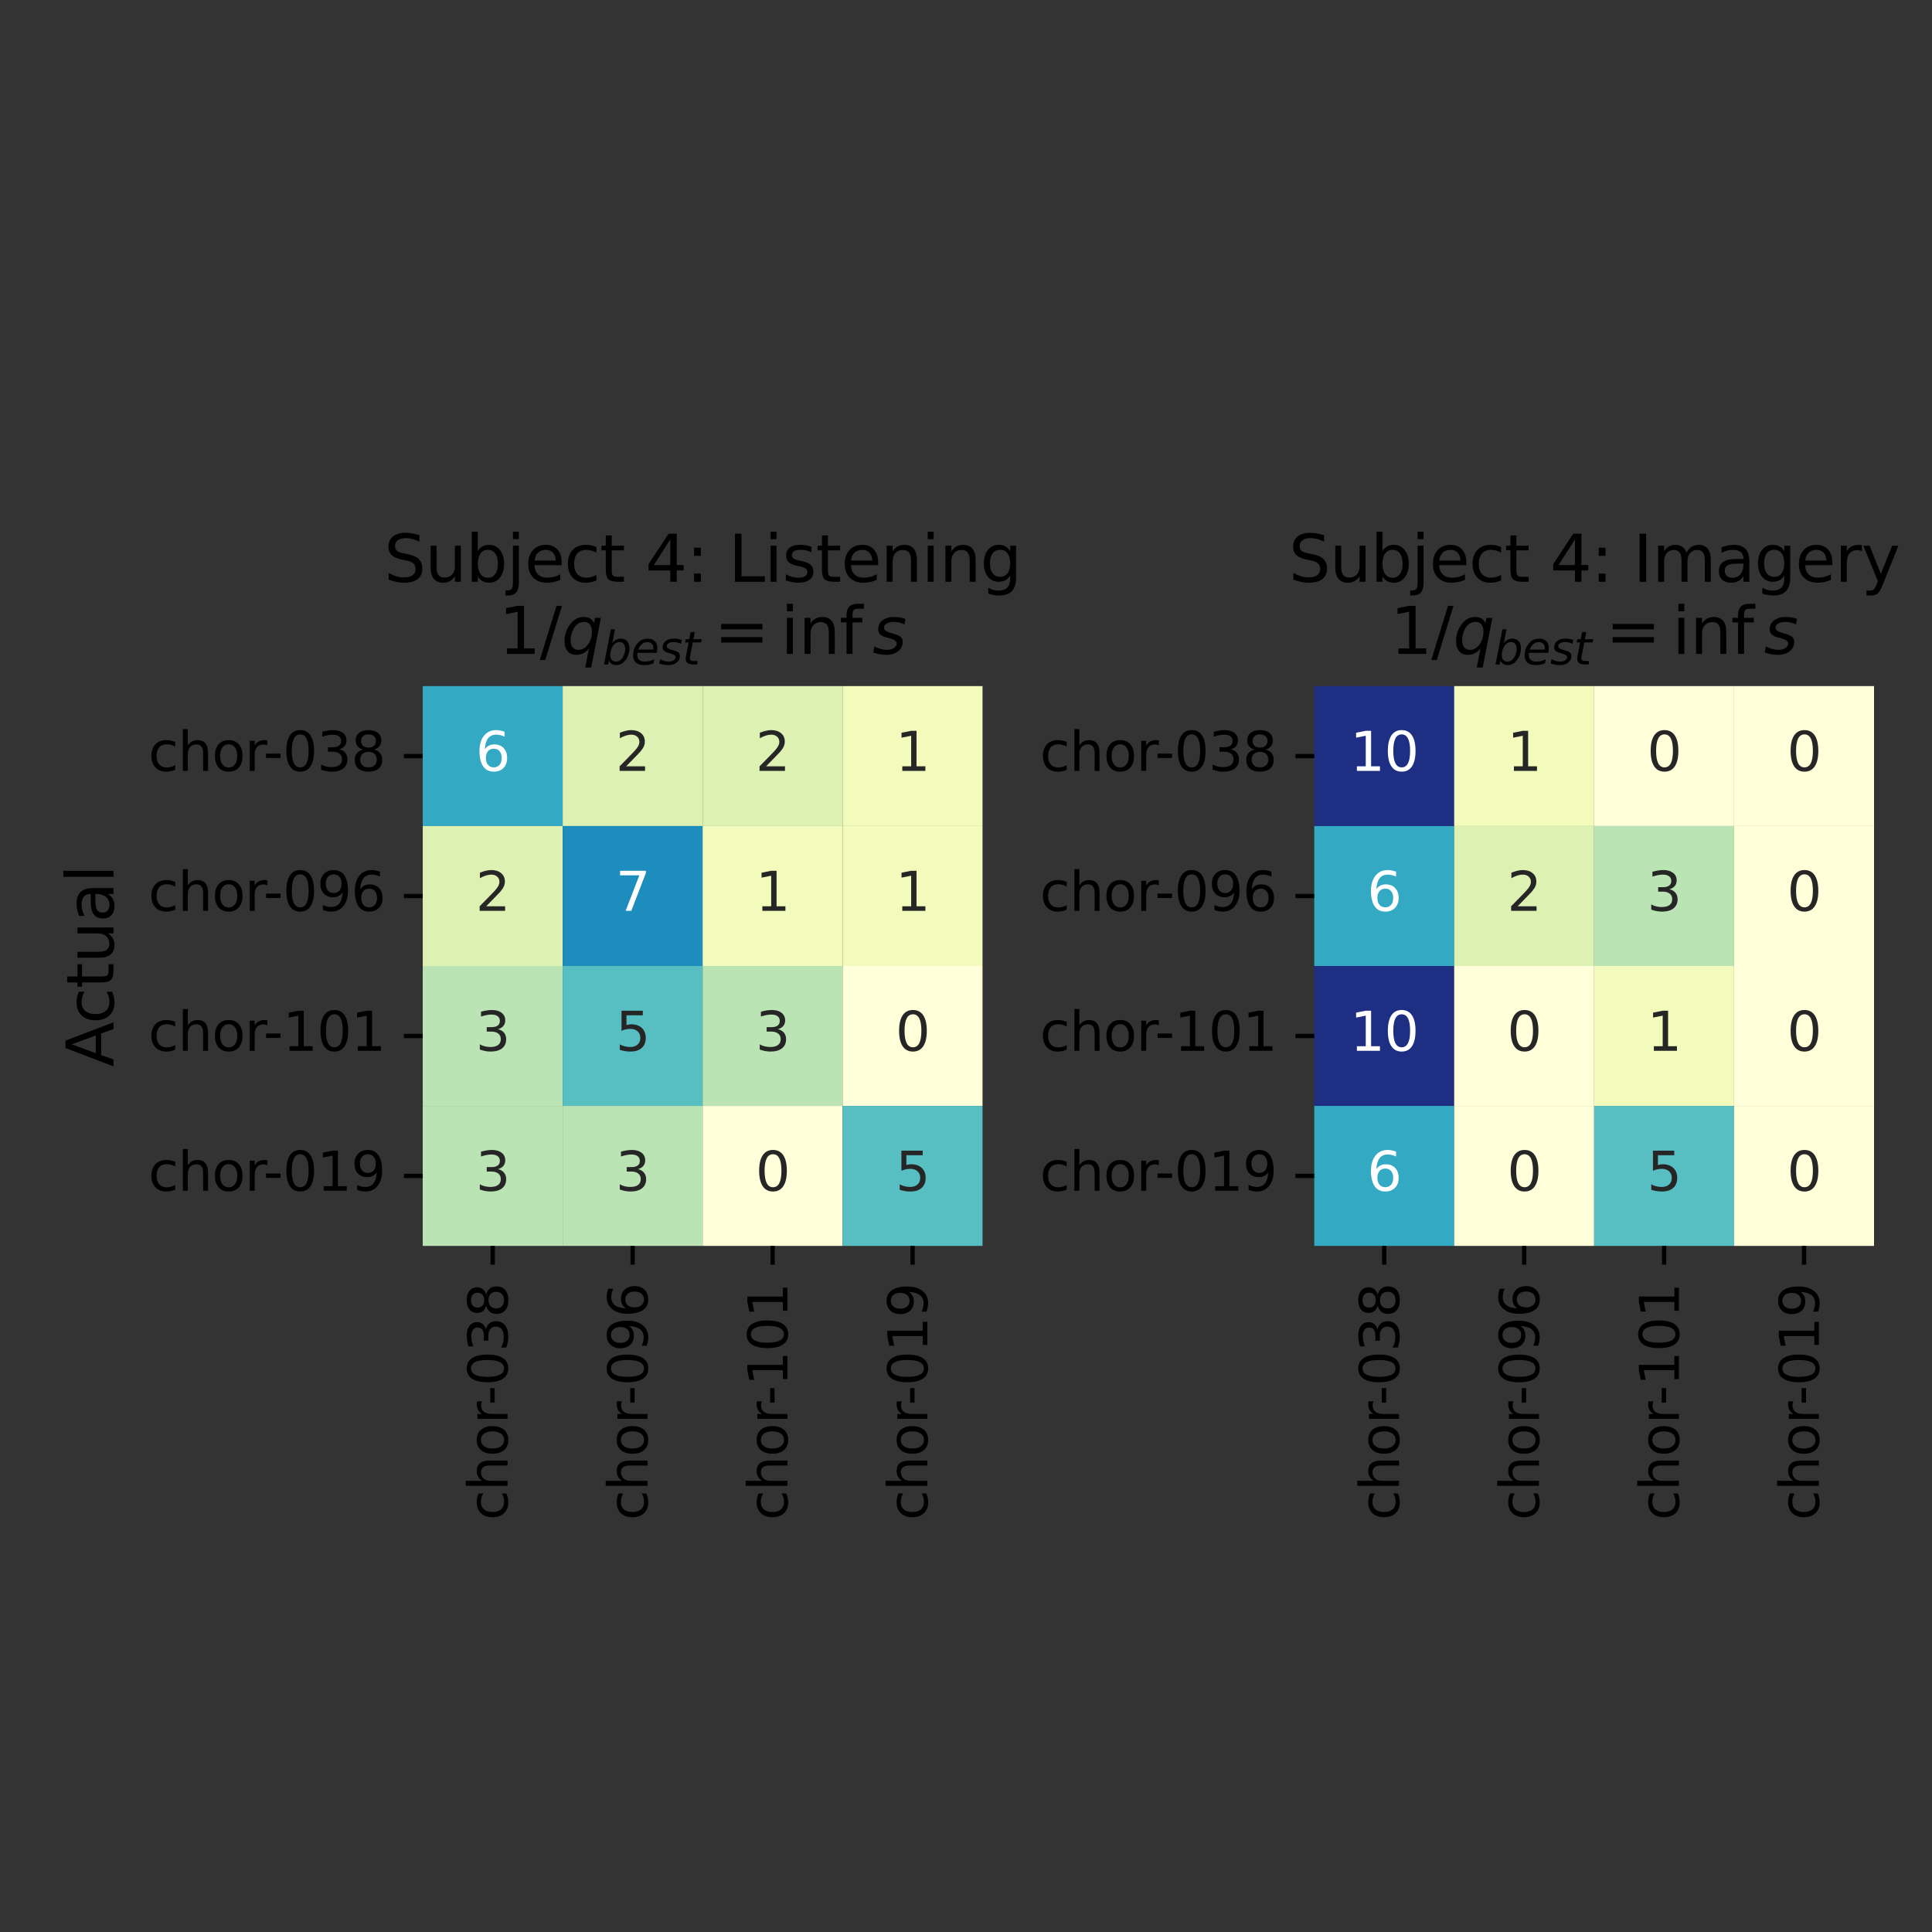 <?xml version="1.0" encoding="utf-8" standalone="no"?>
<!DOCTYPE svg PUBLIC "-//W3C//DTD SVG 1.1//EN"
  "http://www.w3.org/Graphics/SVG/1.1/DTD/svg11.dtd">
<svg xmlns:xlink="http://www.w3.org/1999/xlink" width="360pt" height="360pt" viewBox="0 0 360 360" xmlns="http://www.w3.org/2000/svg" version="1.1">
 <rect x="0" y="0" width="360" height="360" fill="#333333" stroke="none"/>
 <defs>
  <style type="text/css">*{stroke-linejoin: round; stroke-linecap: butt}</style>
 </defs>
 <g id="figure_1">
  <g id="patch_1">
   <path d="M 0 360 
L 360 360 
L 360 0 
L 0 0 
L 0 360 
z
" style="fill: none"/>
  </g>
  <g id="axes_1">
   <g id="patch_2">
    <path d="M 78.77 232.155 
L 183.08 232.155 
L 183.08 127.845 
L 78.77 127.845 
L 78.77 232.155 
z
" style="fill: none"/>
   </g>
   <g id="QuadMesh_1">
    <path d="M 78.77 127.845 
L 104.847 127.845 
L 104.847 153.923 
L 78.77 153.923 
L 78.77 127.845 
" clip-path="url(#p6064858f54)" style="fill: #34a9c3"/>
    <path d="M 104.847 127.845 
L 130.925 127.845 
L 130.925 153.923 
L 104.847 153.923 
L 104.847 127.845 
" clip-path="url(#p6064858f54)" style="fill: #dcf1b2"/>
    <path d="M 130.925 127.845 
L 157.002 127.845 
L 157.002 153.923 
L 130.925 153.923 
L 130.925 127.845 
" clip-path="url(#p6064858f54)" style="fill: #dcf1b2"/>
    <path d="M 157.002 127.845 
L 183.08 127.845 
L 183.08 153.923 
L 157.002 153.923 
L 157.002 127.845 
" clip-path="url(#p6064858f54)" style="fill: #f2fabc"/>
    <path d="M 78.77 153.923 
L 104.847 153.923 
L 104.847 180 
L 78.77 180 
L 78.77 153.923 
" clip-path="url(#p6064858f54)" style="fill: #dcf1b2"/>
    <path d="M 104.847 153.923 
L 130.925 153.923 
L 130.925 180 
L 104.847 180 
L 104.847 153.923 
" clip-path="url(#p6064858f54)" style="fill: #1d8dbe"/>
    <path d="M 130.925 153.923 
L 157.002 153.923 
L 157.002 180 
L 130.925 180 
L 130.925 153.923 
" clip-path="url(#p6064858f54)" style="fill: #f2fabc"/>
    <path d="M 157.002 153.923 
L 183.08 153.923 
L 183.08 180 
L 157.002 180 
L 157.002 153.923 
" clip-path="url(#p6064858f54)" style="fill: #f2fabc"/>
    <path d="M 78.77 180 
L 104.847 180 
L 104.847 206.077 
L 78.77 206.077 
L 78.77 180 
" clip-path="url(#p6064858f54)" style="fill: #bbe4b5"/>
    <path d="M 104.847 180 
L 130.925 180 
L 130.925 206.077 
L 104.847 206.077 
L 104.847 180 
" clip-path="url(#p6064858f54)" style="fill: #57bec1"/>
    <path d="M 130.925 180 
L 157.002 180 
L 157.002 206.077 
L 130.925 206.077 
L 130.925 180 
" clip-path="url(#p6064858f54)" style="fill: #bbe4b5"/>
    <path d="M 157.002 180 
L 183.08 180 
L 183.08 206.077 
L 157.002 206.077 
L 157.002 180 
" clip-path="url(#p6064858f54)" style="fill: #ffffd9"/>
    <path d="M 78.77 206.077 
L 104.847 206.077 
L 104.847 232.155 
L 78.77 232.155 
L 78.77 206.077 
" clip-path="url(#p6064858f54)" style="fill: #bbe4b5"/>
    <path d="M 104.847 206.077 
L 130.925 206.077 
L 130.925 232.155 
L 104.847 232.155 
L 104.847 206.077 
" clip-path="url(#p6064858f54)" style="fill: #bbe4b5"/>
    <path d="M 130.925 206.077 
L 157.002 206.077 
L 157.002 232.155 
L 130.925 232.155 
L 130.925 206.077 
" clip-path="url(#p6064858f54)" style="fill: #ffffd9"/>
    <path d="M 157.002 206.077 
L 183.08 206.077 
L 183.08 232.155 
L 157.002 232.155 
L 157.002 206.077 
" clip-path="url(#p6064858f54)" style="fill: #57bec1"/>
   </g>
   <g id="matplotlib.axis_1">
    <g id="xtick_1">
     <g id="line2d_1">
      <defs>
       <path id="m3584c3c33c" d="M 0 0 
L 0 3.5 
" style="stroke: #000000; stroke-width: 0.8"/>
      </defs>
      <g>
       <use xlink:href="#m3584c3c33c" x="91.809" y="232.155" style="stroke: #000000; stroke-width: 0.8"/>
      </g>
     </g>
     <g id="text_1">
      <!-- chor-038 -->
      <g transform="translate(94.568 283.278) rotate(-90) scale(0.1 -0.1)">
       <defs>
        <path id="DejaVuSans-63" d="M 3122 3366 
L 3122 2828 
Q 2878 2963 2633 3030 
Q 2388 3097 2138 3097 
Q 1578 3097 1268 2742 
Q 959 2388 959 1747 
Q 959 1106 1268 751 
Q 1578 397 2138 397 
Q 2388 397 2633 464 
Q 2878 531 3122 666 
L 3122 134 
Q 2881 22 2623 -34 
Q 2366 -91 2075 -91 
Q 1284 -91 818 406 
Q 353 903 353 1747 
Q 353 2603 823 3093 
Q 1294 3584 2113 3584 
Q 2378 3584 2631 3529 
Q 2884 3475 3122 3366 
z
" transform="scale(0.016)"/>
        <path id="DejaVuSans-68" d="M 3513 2113 
L 3513 0 
L 2938 0 
L 2938 2094 
Q 2938 2591 2744 2837 
Q 2550 3084 2163 3084 
Q 1697 3084 1428 2787 
Q 1159 2491 1159 1978 
L 1159 0 
L 581 0 
L 581 4863 
L 1159 4863 
L 1159 2956 
Q 1366 3272 1645 3428 
Q 1925 3584 2291 3584 
Q 2894 3584 3203 3211 
Q 3513 2838 3513 2113 
z
" transform="scale(0.016)"/>
        <path id="DejaVuSans-6f" d="M 1959 3097 
Q 1497 3097 1228 2736 
Q 959 2375 959 1747 
Q 959 1119 1226 758 
Q 1494 397 1959 397 
Q 2419 397 2687 759 
Q 2956 1122 2956 1747 
Q 2956 2369 2687 2733 
Q 2419 3097 1959 3097 
z
M 1959 3584 
Q 2709 3584 3137 3096 
Q 3566 2609 3566 1747 
Q 3566 888 3137 398 
Q 2709 -91 1959 -91 
Q 1206 -91 779 398 
Q 353 888 353 1747 
Q 353 2609 779 3096 
Q 1206 3584 1959 3584 
z
" transform="scale(0.016)"/>
        <path id="DejaVuSans-72" d="M 2631 2963 
Q 2534 3019 2420 3045 
Q 2306 3072 2169 3072 
Q 1681 3072 1420 2755 
Q 1159 2438 1159 1844 
L 1159 0 
L 581 0 
L 581 3500 
L 1159 3500 
L 1159 2956 
Q 1341 3275 1631 3429 
Q 1922 3584 2338 3584 
Q 2397 3584 2469 3576 
Q 2541 3569 2628 3553 
L 2631 2963 
z
" transform="scale(0.016)"/>
        <path id="DejaVuSans-2d" d="M 313 2009 
L 1997 2009 
L 1997 1497 
L 313 1497 
L 313 2009 
z
" transform="scale(0.016)"/>
        <path id="DejaVuSans-30" d="M 2034 4250 
Q 1547 4250 1301 3770 
Q 1056 3291 1056 2328 
Q 1056 1369 1301 889 
Q 1547 409 2034 409 
Q 2525 409 2770 889 
Q 3016 1369 3016 2328 
Q 3016 3291 2770 3770 
Q 2525 4250 2034 4250 
z
M 2034 4750 
Q 2819 4750 3233 4129 
Q 3647 3509 3647 2328 
Q 3647 1150 3233 529 
Q 2819 -91 2034 -91 
Q 1250 -91 836 529 
Q 422 1150 422 2328 
Q 422 3509 836 4129 
Q 1250 4750 2034 4750 
z
" transform="scale(0.016)"/>
        <path id="DejaVuSans-33" d="M 2597 2516 
Q 3050 2419 3304 2112 
Q 3559 1806 3559 1356 
Q 3559 666 3084 287 
Q 2609 -91 1734 -91 
Q 1441 -91 1130 -33 
Q 819 25 488 141 
L 488 750 
Q 750 597 1062 519 
Q 1375 441 1716 441 
Q 2309 441 2620 675 
Q 2931 909 2931 1356 
Q 2931 1769 2642 2001 
Q 2353 2234 1838 2234 
L 1294 2234 
L 1294 2753 
L 1863 2753 
Q 2328 2753 2575 2939 
Q 2822 3125 2822 3475 
Q 2822 3834 2567 4026 
Q 2313 4219 1838 4219 
Q 1578 4219 1281 4162 
Q 984 4106 628 3988 
L 628 4550 
Q 988 4650 1302 4700 
Q 1616 4750 1894 4750 
Q 2613 4750 3031 4423 
Q 3450 4097 3450 3541 
Q 3450 3153 3228 2886 
Q 3006 2619 2597 2516 
z
" transform="scale(0.016)"/>
        <path id="DejaVuSans-38" d="M 2034 2216 
Q 1584 2216 1326 1975 
Q 1069 1734 1069 1313 
Q 1069 891 1326 650 
Q 1584 409 2034 409 
Q 2484 409 2743 651 
Q 3003 894 3003 1313 
Q 3003 1734 2745 1975 
Q 2488 2216 2034 2216 
z
M 1403 2484 
Q 997 2584 770 2862 
Q 544 3141 544 3541 
Q 544 4100 942 4425 
Q 1341 4750 2034 4750 
Q 2731 4750 3128 4425 
Q 3525 4100 3525 3541 
Q 3525 3141 3298 2862 
Q 3072 2584 2669 2484 
Q 3125 2378 3379 2068 
Q 3634 1759 3634 1313 
Q 3634 634 3220 271 
Q 2806 -91 2034 -91 
Q 1263 -91 848 271 
Q 434 634 434 1313 
Q 434 1759 690 2068 
Q 947 2378 1403 2484 
z
M 1172 3481 
Q 1172 3119 1398 2916 
Q 1625 2713 2034 2713 
Q 2441 2713 2670 2916 
Q 2900 3119 2900 3481 
Q 2900 3844 2670 4047 
Q 2441 4250 2034 4250 
Q 1625 4250 1398 4047 
Q 1172 3844 1172 3481 
z
" transform="scale(0.016)"/>
       </defs>
       <use xlink:href="#DejaVuSans-63"/>
       <use xlink:href="#DejaVuSans-68" transform="translate(54.98 0)"/>
       <use xlink:href="#DejaVuSans-6f" transform="translate(118.359 0)"/>
       <use xlink:href="#DejaVuSans-72" transform="translate(179.541 0)"/>
       <use xlink:href="#DejaVuSans-2d" transform="translate(214.279 0)"/>
       <use xlink:href="#DejaVuSans-30" transform="translate(250.363 0)"/>
       <use xlink:href="#DejaVuSans-33" transform="translate(313.986 0)"/>
       <use xlink:href="#DejaVuSans-38" transform="translate(377.609 0)"/>
      </g>
     </g>
    </g>
    <g id="xtick_2">
     <g id="line2d_2">
      <g>
       <use xlink:href="#m3584c3c33c" x="117.886" y="232.155" style="stroke: #000000; stroke-width: 0.8"/>
      </g>
     </g>
     <g id="text_2">
      <!-- chor-096 -->
      <g transform="translate(120.646 283.278) rotate(-90) scale(0.1 -0.1)">
       <defs>
        <path id="DejaVuSans-39" d="M 703 97 
L 703 672 
Q 941 559 1184 500 
Q 1428 441 1663 441 
Q 2288 441 2617 861 
Q 2947 1281 2994 2138 
Q 2813 1869 2534 1725 
Q 2256 1581 1919 1581 
Q 1219 1581 811 2004 
Q 403 2428 403 3163 
Q 403 3881 828 4315 
Q 1253 4750 1959 4750 
Q 2769 4750 3195 4129 
Q 3622 3509 3622 2328 
Q 3622 1225 3098 567 
Q 2575 -91 1691 -91 
Q 1453 -91 1209 -44 
Q 966 3 703 97 
z
M 1959 2075 
Q 2384 2075 2632 2365 
Q 2881 2656 2881 3163 
Q 2881 3666 2632 3958 
Q 2384 4250 1959 4250 
Q 1534 4250 1286 3958 
Q 1038 3666 1038 3163 
Q 1038 2656 1286 2365 
Q 1534 2075 1959 2075 
z
" transform="scale(0.016)"/>
        <path id="DejaVuSans-36" d="M 2113 2584 
Q 1688 2584 1439 2293 
Q 1191 2003 1191 1497 
Q 1191 994 1439 701 
Q 1688 409 2113 409 
Q 2538 409 2786 701 
Q 3034 994 3034 1497 
Q 3034 2003 2786 2293 
Q 2538 2584 2113 2584 
z
M 3366 4563 
L 3366 3988 
Q 3128 4100 2886 4159 
Q 2644 4219 2406 4219 
Q 1781 4219 1451 3797 
Q 1122 3375 1075 2522 
Q 1259 2794 1537 2939 
Q 1816 3084 2150 3084 
Q 2853 3084 3261 2657 
Q 3669 2231 3669 1497 
Q 3669 778 3244 343 
Q 2819 -91 2113 -91 
Q 1303 -91 875 529 
Q 447 1150 447 2328 
Q 447 3434 972 4092 
Q 1497 4750 2381 4750 
Q 2619 4750 2861 4703 
Q 3103 4656 3366 4563 
z
" transform="scale(0.016)"/>
       </defs>
       <use xlink:href="#DejaVuSans-63"/>
       <use xlink:href="#DejaVuSans-68" transform="translate(54.98 0)"/>
       <use xlink:href="#DejaVuSans-6f" transform="translate(118.359 0)"/>
       <use xlink:href="#DejaVuSans-72" transform="translate(179.541 0)"/>
       <use xlink:href="#DejaVuSans-2d" transform="translate(214.279 0)"/>
       <use xlink:href="#DejaVuSans-30" transform="translate(250.363 0)"/>
       <use xlink:href="#DejaVuSans-39" transform="translate(313.986 0)"/>
       <use xlink:href="#DejaVuSans-36" transform="translate(377.609 0)"/>
      </g>
     </g>
    </g>
    <g id="xtick_3">
     <g id="line2d_3">
      <g>
       <use xlink:href="#m3584c3c33c" x="143.964" y="232.155" style="stroke: #000000; stroke-width: 0.8"/>
      </g>
     </g>
     <g id="text_3">
      <!-- chor-101 -->
      <g transform="translate(146.723 283.278) rotate(-90) scale(0.1 -0.1)">
       <defs>
        <path id="DejaVuSans-31" d="M 794 531 
L 1825 531 
L 1825 4091 
L 703 3866 
L 703 4441 
L 1819 4666 
L 2450 4666 
L 2450 531 
L 3481 531 
L 3481 0 
L 794 0 
L 794 531 
z
" transform="scale(0.016)"/>
       </defs>
       <use xlink:href="#DejaVuSans-63"/>
       <use xlink:href="#DejaVuSans-68" transform="translate(54.98 0)"/>
       <use xlink:href="#DejaVuSans-6f" transform="translate(118.359 0)"/>
       <use xlink:href="#DejaVuSans-72" transform="translate(179.541 0)"/>
       <use xlink:href="#DejaVuSans-2d" transform="translate(214.279 0)"/>
       <use xlink:href="#DejaVuSans-31" transform="translate(250.363 0)"/>
       <use xlink:href="#DejaVuSans-30" transform="translate(313.986 0)"/>
       <use xlink:href="#DejaVuSans-31" transform="translate(377.609 0)"/>
      </g>
     </g>
    </g>
    <g id="xtick_4">
     <g id="line2d_4">
      <g>
       <use xlink:href="#m3584c3c33c" x="170.041" y="232.155" style="stroke: #000000; stroke-width: 0.8"/>
      </g>
     </g>
     <g id="text_4">
      <!-- chor-019 -->
      <g transform="translate(172.801 283.278) rotate(-90) scale(0.1 -0.1)">
       <use xlink:href="#DejaVuSans-63"/>
       <use xlink:href="#DejaVuSans-68" transform="translate(54.98 0)"/>
       <use xlink:href="#DejaVuSans-6f" transform="translate(118.359 0)"/>
       <use xlink:href="#DejaVuSans-72" transform="translate(179.541 0)"/>
       <use xlink:href="#DejaVuSans-2d" transform="translate(214.279 0)"/>
       <use xlink:href="#DejaVuSans-30" transform="translate(250.363 0)"/>
       <use xlink:href="#DejaVuSans-31" transform="translate(313.986 0)"/>
       <use xlink:href="#DejaVuSans-39" transform="translate(377.609 0)"/>
      </g>
     </g>
    </g>
   </g>
   <g id="matplotlib.axis_2">
    <g id="ytick_1">
     <g id="line2d_5">
      <defs>
       <path id="m771f63b593" d="M 0 0 
L -3.5 0 
" style="stroke: #000000; stroke-width: 0.8"/>
      </defs>
      <g>
       <use xlink:href="#m771f63b593" x="78.77" y="140.884" style="stroke: #000000; stroke-width: 0.8"/>
      </g>
     </g>
     <g id="text_5">
      <!-- chor-038 -->
      <g transform="translate(27.647 143.643) scale(0.1 -0.1)">
       <use xlink:href="#DejaVuSans-63"/>
       <use xlink:href="#DejaVuSans-68" transform="translate(54.98 0)"/>
       <use xlink:href="#DejaVuSans-6f" transform="translate(118.359 0)"/>
       <use xlink:href="#DejaVuSans-72" transform="translate(179.541 0)"/>
       <use xlink:href="#DejaVuSans-2d" transform="translate(214.279 0)"/>
       <use xlink:href="#DejaVuSans-30" transform="translate(250.363 0)"/>
       <use xlink:href="#DejaVuSans-33" transform="translate(313.986 0)"/>
       <use xlink:href="#DejaVuSans-38" transform="translate(377.609 0)"/>
      </g>
     </g>
    </g>
    <g id="ytick_2">
     <g id="line2d_6">
      <g>
       <use xlink:href="#m771f63b593" x="78.77" y="166.961" style="stroke: #000000; stroke-width: 0.8"/>
      </g>
     </g>
     <g id="text_6">
      <!-- chor-096 -->
      <g transform="translate(27.647 169.721) scale(0.1 -0.1)">
       <use xlink:href="#DejaVuSans-63"/>
       <use xlink:href="#DejaVuSans-68" transform="translate(54.98 0)"/>
       <use xlink:href="#DejaVuSans-6f" transform="translate(118.359 0)"/>
       <use xlink:href="#DejaVuSans-72" transform="translate(179.541 0)"/>
       <use xlink:href="#DejaVuSans-2d" transform="translate(214.279 0)"/>
       <use xlink:href="#DejaVuSans-30" transform="translate(250.363 0)"/>
       <use xlink:href="#DejaVuSans-39" transform="translate(313.986 0)"/>
       <use xlink:href="#DejaVuSans-36" transform="translate(377.609 0)"/>
      </g>
     </g>
    </g>
    <g id="ytick_3">
     <g id="line2d_7">
      <g>
       <use xlink:href="#m771f63b593" x="78.77" y="193.039" style="stroke: #000000; stroke-width: 0.8"/>
      </g>
     </g>
     <g id="text_7">
      <!-- chor-101 -->
      <g transform="translate(27.647 195.798) scale(0.1 -0.1)">
       <use xlink:href="#DejaVuSans-63"/>
       <use xlink:href="#DejaVuSans-68" transform="translate(54.98 0)"/>
       <use xlink:href="#DejaVuSans-6f" transform="translate(118.359 0)"/>
       <use xlink:href="#DejaVuSans-72" transform="translate(179.541 0)"/>
       <use xlink:href="#DejaVuSans-2d" transform="translate(214.279 0)"/>
       <use xlink:href="#DejaVuSans-31" transform="translate(250.363 0)"/>
       <use xlink:href="#DejaVuSans-30" transform="translate(313.986 0)"/>
       <use xlink:href="#DejaVuSans-31" transform="translate(377.609 0)"/>
      </g>
     </g>
    </g>
    <g id="ytick_4">
     <g id="line2d_8">
      <g>
       <use xlink:href="#m771f63b593" x="78.77" y="219.116" style="stroke: #000000; stroke-width: 0.8"/>
      </g>
     </g>
     <g id="text_8">
      <!-- chor-019 -->
      <g transform="translate(27.647 221.876) scale(0.1 -0.1)">
       <use xlink:href="#DejaVuSans-63"/>
       <use xlink:href="#DejaVuSans-68" transform="translate(54.98 0)"/>
       <use xlink:href="#DejaVuSans-6f" transform="translate(118.359 0)"/>
       <use xlink:href="#DejaVuSans-72" transform="translate(179.541 0)"/>
       <use xlink:href="#DejaVuSans-2d" transform="translate(214.279 0)"/>
       <use xlink:href="#DejaVuSans-30" transform="translate(250.363 0)"/>
       <use xlink:href="#DejaVuSans-31" transform="translate(313.986 0)"/>
       <use xlink:href="#DejaVuSans-39" transform="translate(377.609 0)"/>
      </g>
     </g>
    </g>
    <g id="text_9">
     <!-- Actual -->
     <g transform="translate(21.151 198.797) rotate(-90) scale(0.12 -0.12)">
      <defs>
       <path id="DejaVuSans-41" d="M 2188 4044 
L 1331 1722 
L 3047 1722 
L 2188 4044 
z
M 1831 4666 
L 2547 4666 
L 4325 0 
L 3669 0 
L 3244 1197 
L 1141 1197 
L 716 0 
L 50 0 
L 1831 4666 
z
" transform="scale(0.016)"/>
       <path id="DejaVuSans-74" d="M 1172 4494 
L 1172 3500 
L 2356 3500 
L 2356 3053 
L 1172 3053 
L 1172 1153 
Q 1172 725 1289 603 
Q 1406 481 1766 481 
L 2356 481 
L 2356 0 
L 1766 0 
Q 1100 0 847 248 
Q 594 497 594 1153 
L 594 3053 
L 172 3053 
L 172 3500 
L 594 3500 
L 594 4494 
L 1172 4494 
z
" transform="scale(0.016)"/>
       <path id="DejaVuSans-75" d="M 544 1381 
L 544 3500 
L 1119 3500 
L 1119 1403 
Q 1119 906 1312 657 
Q 1506 409 1894 409 
Q 2359 409 2629 706 
Q 2900 1003 2900 1516 
L 2900 3500 
L 3475 3500 
L 3475 0 
L 2900 0 
L 2900 538 
Q 2691 219 2414 64 
Q 2138 -91 1772 -91 
Q 1169 -91 856 284 
Q 544 659 544 1381 
z
M 1991 3584 
L 1991 3584 
z
" transform="scale(0.016)"/>
       <path id="DejaVuSans-61" d="M 2194 1759 
Q 1497 1759 1228 1600 
Q 959 1441 959 1056 
Q 959 750 1161 570 
Q 1363 391 1709 391 
Q 2188 391 2477 730 
Q 2766 1069 2766 1631 
L 2766 1759 
L 2194 1759 
z
M 3341 1997 
L 3341 0 
L 2766 0 
L 2766 531 
Q 2569 213 2275 61 
Q 1981 -91 1556 -91 
Q 1019 -91 701 211 
Q 384 513 384 1019 
Q 384 1609 779 1909 
Q 1175 2209 1959 2209 
L 2766 2209 
L 2766 2266 
Q 2766 2663 2505 2880 
Q 2244 3097 1772 3097 
Q 1472 3097 1187 3025 
Q 903 2953 641 2809 
L 641 3341 
Q 956 3463 1253 3523 
Q 1550 3584 1831 3584 
Q 2591 3584 2966 3190 
Q 3341 2797 3341 1997 
z
" transform="scale(0.016)"/>
       <path id="DejaVuSans-6c" d="M 603 4863 
L 1178 4863 
L 1178 0 
L 603 0 
L 603 4863 
z
" transform="scale(0.016)"/>
      </defs>
      <use xlink:href="#DejaVuSans-41"/>
      <use xlink:href="#DejaVuSans-63" transform="translate(66.658 0)"/>
      <use xlink:href="#DejaVuSans-74" transform="translate(121.639 0)"/>
      <use xlink:href="#DejaVuSans-75" transform="translate(160.848 0)"/>
      <use xlink:href="#DejaVuSans-61" transform="translate(224.227 0)"/>
      <use xlink:href="#DejaVuSans-6c" transform="translate(285.506 0)"/>
     </g>
    </g>
   </g>
   <g id="text_10">
    <!-- 6 -->
    <g style="fill: #ffffff" transform="translate(88.627 143.643) scale(0.1 -0.1)">
     <use xlink:href="#DejaVuSans-36"/>
    </g>
   </g>
   <g id="text_11">
    <!-- 2 -->
    <g style="fill: #262626" transform="translate(114.705 143.643) scale(0.1 -0.1)">
     <defs>
      <path id="DejaVuSans-32" d="M 1228 531 
L 3431 531 
L 3431 0 
L 469 0 
L 469 531 
Q 828 903 1448 1529 
Q 2069 2156 2228 2338 
Q 2531 2678 2651 2914 
Q 2772 3150 2772 3378 
Q 2772 3750 2511 3984 
Q 2250 4219 1831 4219 
Q 1534 4219 1204 4116 
Q 875 4013 500 3803 
L 500 4441 
Q 881 4594 1212 4672 
Q 1544 4750 1819 4750 
Q 2544 4750 2975 4387 
Q 3406 4025 3406 3419 
Q 3406 3131 3298 2873 
Q 3191 2616 2906 2266 
Q 2828 2175 2409 1742 
Q 1991 1309 1228 531 
z
" transform="scale(0.016)"/>
     </defs>
     <use xlink:href="#DejaVuSans-32"/>
    </g>
   </g>
   <g id="text_12">
    <!-- 2 -->
    <g style="fill: #262626" transform="translate(140.782 143.643) scale(0.1 -0.1)">
     <use xlink:href="#DejaVuSans-32"/>
    </g>
   </g>
   <g id="text_13">
    <!-- 1 -->
    <g style="fill: #262626" transform="translate(166.86 143.643) scale(0.1 -0.1)">
     <use xlink:href="#DejaVuSans-31"/>
    </g>
   </g>
   <g id="text_14">
    <!-- 2 -->
    <g style="fill: #262626" transform="translate(88.627 169.721) scale(0.1 -0.1)">
     <use xlink:href="#DejaVuSans-32"/>
    </g>
   </g>
   <g id="text_15">
    <!-- 7 -->
    <g style="fill: #ffffff" transform="translate(114.705 169.721) scale(0.1 -0.1)">
     <defs>
      <path id="DejaVuSans-37" d="M 525 4666 
L 3525 4666 
L 3525 4397 
L 1831 0 
L 1172 0 
L 2766 4134 
L 525 4134 
L 525 4666 
z
" transform="scale(0.016)"/>
     </defs>
     <use xlink:href="#DejaVuSans-37"/>
    </g>
   </g>
   <g id="text_16">
    <!-- 1 -->
    <g style="fill: #262626" transform="translate(140.782 169.721) scale(0.1 -0.1)">
     <use xlink:href="#DejaVuSans-31"/>
    </g>
   </g>
   <g id="text_17">
    <!-- 1 -->
    <g style="fill: #262626" transform="translate(166.86 169.721) scale(0.1 -0.1)">
     <use xlink:href="#DejaVuSans-31"/>
    </g>
   </g>
   <g id="text_18">
    <!-- 3 -->
    <g style="fill: #262626" transform="translate(88.627 195.798) scale(0.1 -0.1)">
     <use xlink:href="#DejaVuSans-33"/>
    </g>
   </g>
   <g id="text_19">
    <!-- 5 -->
    <g style="fill: #262626" transform="translate(114.705 195.798) scale(0.1 -0.1)">
     <defs>
      <path id="DejaVuSans-35" d="M 691 4666 
L 3169 4666 
L 3169 4134 
L 1269 4134 
L 1269 2991 
Q 1406 3038 1543 3061 
Q 1681 3084 1819 3084 
Q 2600 3084 3056 2656 
Q 3513 2228 3513 1497 
Q 3513 744 3044 326 
Q 2575 -91 1722 -91 
Q 1428 -91 1123 -41 
Q 819 9 494 109 
L 494 744 
Q 775 591 1075 516 
Q 1375 441 1709 441 
Q 2250 441 2565 725 
Q 2881 1009 2881 1497 
Q 2881 1984 2565 2268 
Q 2250 2553 1709 2553 
Q 1456 2553 1204 2497 
Q 953 2441 691 2322 
L 691 4666 
z
" transform="scale(0.016)"/>
     </defs>
     <use xlink:href="#DejaVuSans-35"/>
    </g>
   </g>
   <g id="text_20">
    <!-- 3 -->
    <g style="fill: #262626" transform="translate(140.782 195.798) scale(0.1 -0.1)">
     <use xlink:href="#DejaVuSans-33"/>
    </g>
   </g>
   <g id="text_21">
    <!-- 0 -->
    <g style="fill: #262626" transform="translate(166.86 195.798) scale(0.1 -0.1)">
     <use xlink:href="#DejaVuSans-30"/>
    </g>
   </g>
   <g id="text_22">
    <!-- 3 -->
    <g style="fill: #262626" transform="translate(88.627 221.876) scale(0.1 -0.1)">
     <use xlink:href="#DejaVuSans-33"/>
    </g>
   </g>
   <g id="text_23">
    <!-- 3 -->
    <g style="fill: #262626" transform="translate(114.705 221.876) scale(0.1 -0.1)">
     <use xlink:href="#DejaVuSans-33"/>
    </g>
   </g>
   <g id="text_24">
    <!-- 0 -->
    <g style="fill: #262626" transform="translate(140.782 221.876) scale(0.1 -0.1)">
     <use xlink:href="#DejaVuSans-30"/>
    </g>
   </g>
   <g id="text_25">
    <!-- 5 -->
    <g style="fill: #262626" transform="translate(166.86 221.876) scale(0.1 -0.1)">
     <use xlink:href="#DejaVuSans-35"/>
    </g>
   </g>
   <g id="text_26">
    <!-- Subject 4: Listening -->
    <g transform="translate(71.581 108.405) scale(0.12 -0.12)">
     <defs>
      <path id="DejaVuSans-53" d="M 3425 4513 
L 3425 3897 
Q 3066 4069 2747 4153 
Q 2428 4238 2131 4238 
Q 1616 4238 1336 4038 
Q 1056 3838 1056 3469 
Q 1056 3159 1242 3001 
Q 1428 2844 1947 2747 
L 2328 2669 
Q 3034 2534 3370 2195 
Q 3706 1856 3706 1288 
Q 3706 609 3251 259 
Q 2797 -91 1919 -91 
Q 1588 -91 1214 -16 
Q 841 59 441 206 
L 441 856 
Q 825 641 1194 531 
Q 1563 422 1919 422 
Q 2459 422 2753 634 
Q 3047 847 3047 1241 
Q 3047 1584 2836 1778 
Q 2625 1972 2144 2069 
L 1759 2144 
Q 1053 2284 737 2584 
Q 422 2884 422 3419 
Q 422 4038 858 4394 
Q 1294 4750 2059 4750 
Q 2388 4750 2728 4690 
Q 3069 4631 3425 4513 
z
" transform="scale(0.016)"/>
      <path id="DejaVuSans-62" d="M 3116 1747 
Q 3116 2381 2855 2742 
Q 2594 3103 2138 3103 
Q 1681 3103 1420 2742 
Q 1159 2381 1159 1747 
Q 1159 1113 1420 752 
Q 1681 391 2138 391 
Q 2594 391 2855 752 
Q 3116 1113 3116 1747 
z
M 1159 2969 
Q 1341 3281 1617 3432 
Q 1894 3584 2278 3584 
Q 2916 3584 3314 3078 
Q 3713 2572 3713 1747 
Q 3713 922 3314 415 
Q 2916 -91 2278 -91 
Q 1894 -91 1617 61 
Q 1341 213 1159 525 
L 1159 0 
L 581 0 
L 581 4863 
L 1159 4863 
L 1159 2969 
z
" transform="scale(0.016)"/>
      <path id="DejaVuSans-6a" d="M 603 3500 
L 1178 3500 
L 1178 -63 
Q 1178 -731 923 -1031 
Q 669 -1331 103 -1331 
L -116 -1331 
L -116 -844 
L 38 -844 
Q 366 -844 484 -692 
Q 603 -541 603 -63 
L 603 3500 
z
M 603 4863 
L 1178 4863 
L 1178 4134 
L 603 4134 
L 603 4863 
z
" transform="scale(0.016)"/>
      <path id="DejaVuSans-65" d="M 3597 1894 
L 3597 1613 
L 953 1613 
Q 991 1019 1311 708 
Q 1631 397 2203 397 
Q 2534 397 2845 478 
Q 3156 559 3463 722 
L 3463 178 
Q 3153 47 2828 -22 
Q 2503 -91 2169 -91 
Q 1331 -91 842 396 
Q 353 884 353 1716 
Q 353 2575 817 3079 
Q 1281 3584 2069 3584 
Q 2775 3584 3186 3129 
Q 3597 2675 3597 1894 
z
M 3022 2063 
Q 3016 2534 2758 2815 
Q 2500 3097 2075 3097 
Q 1594 3097 1305 2825 
Q 1016 2553 972 2059 
L 3022 2063 
z
" transform="scale(0.016)"/>
      <path id="DejaVuSans-20" transform="scale(0.016)"/>
      <path id="DejaVuSans-34" d="M 2419 4116 
L 825 1625 
L 2419 1625 
L 2419 4116 
z
M 2253 4666 
L 3047 4666 
L 3047 1625 
L 3713 1625 
L 3713 1100 
L 3047 1100 
L 3047 0 
L 2419 0 
L 2419 1100 
L 313 1100 
L 313 1709 
L 2253 4666 
z
" transform="scale(0.016)"/>
      <path id="DejaVuSans-3a" d="M 750 794 
L 1409 794 
L 1409 0 
L 750 0 
L 750 794 
z
M 750 3309 
L 1409 3309 
L 1409 2516 
L 750 2516 
L 750 3309 
z
" transform="scale(0.016)"/>
      <path id="DejaVuSans-4c" d="M 628 4666 
L 1259 4666 
L 1259 531 
L 3531 531 
L 3531 0 
L 628 0 
L 628 4666 
z
" transform="scale(0.016)"/>
      <path id="DejaVuSans-69" d="M 603 3500 
L 1178 3500 
L 1178 0 
L 603 0 
L 603 3500 
z
M 603 4863 
L 1178 4863 
L 1178 4134 
L 603 4134 
L 603 4863 
z
" transform="scale(0.016)"/>
      <path id="DejaVuSans-73" d="M 2834 3397 
L 2834 2853 
Q 2591 2978 2328 3040 
Q 2066 3103 1784 3103 
Q 1356 3103 1142 2972 
Q 928 2841 928 2578 
Q 928 2378 1081 2264 
Q 1234 2150 1697 2047 
L 1894 2003 
Q 2506 1872 2764 1633 
Q 3022 1394 3022 966 
Q 3022 478 2636 193 
Q 2250 -91 1575 -91 
Q 1294 -91 989 -36 
Q 684 19 347 128 
L 347 722 
Q 666 556 975 473 
Q 1284 391 1588 391 
Q 1994 391 2212 530 
Q 2431 669 2431 922 
Q 2431 1156 2273 1281 
Q 2116 1406 1581 1522 
L 1381 1569 
Q 847 1681 609 1914 
Q 372 2147 372 2553 
Q 372 3047 722 3315 
Q 1072 3584 1716 3584 
Q 2034 3584 2315 3537 
Q 2597 3491 2834 3397 
z
" transform="scale(0.016)"/>
      <path id="DejaVuSans-6e" d="M 3513 2113 
L 3513 0 
L 2938 0 
L 2938 2094 
Q 2938 2591 2744 2837 
Q 2550 3084 2163 3084 
Q 1697 3084 1428 2787 
Q 1159 2491 1159 1978 
L 1159 0 
L 581 0 
L 581 3500 
L 1159 3500 
L 1159 2956 
Q 1366 3272 1645 3428 
Q 1925 3584 2291 3584 
Q 2894 3584 3203 3211 
Q 3513 2838 3513 2113 
z
" transform="scale(0.016)"/>
      <path id="DejaVuSans-67" d="M 2906 1791 
Q 2906 2416 2648 2759 
Q 2391 3103 1925 3103 
Q 1463 3103 1205 2759 
Q 947 2416 947 1791 
Q 947 1169 1205 825 
Q 1463 481 1925 481 
Q 2391 481 2648 825 
Q 2906 1169 2906 1791 
z
M 3481 434 
Q 3481 -459 3084 -895 
Q 2688 -1331 1869 -1331 
Q 1566 -1331 1297 -1286 
Q 1028 -1241 775 -1147 
L 775 -588 
Q 1028 -725 1275 -790 
Q 1522 -856 1778 -856 
Q 2344 -856 2625 -561 
Q 2906 -266 2906 331 
L 2906 616 
Q 2728 306 2450 153 
Q 2172 0 1784 0 
Q 1141 0 747 490 
Q 353 981 353 1791 
Q 353 2603 747 3093 
Q 1141 3584 1784 3584 
Q 2172 3584 2450 3431 
Q 2728 3278 2906 2969 
L 2906 3500 
L 3481 3500 
L 3481 434 
z
" transform="scale(0.016)"/>
     </defs>
     <use xlink:href="#DejaVuSans-53"/>
     <use xlink:href="#DejaVuSans-75" transform="translate(63.477 0)"/>
     <use xlink:href="#DejaVuSans-62" transform="translate(126.855 0)"/>
     <use xlink:href="#DejaVuSans-6a" transform="translate(190.332 0)"/>
     <use xlink:href="#DejaVuSans-65" transform="translate(218.115 0)"/>
     <use xlink:href="#DejaVuSans-63" transform="translate(279.639 0)"/>
     <use xlink:href="#DejaVuSans-74" transform="translate(334.619 0)"/>
     <use xlink:href="#DejaVuSans-20" transform="translate(373.828 0)"/>
     <use xlink:href="#DejaVuSans-34" transform="translate(405.615 0)"/>
     <use xlink:href="#DejaVuSans-3a" transform="translate(469.238 0)"/>
     <use xlink:href="#DejaVuSans-20" transform="translate(502.93 0)"/>
     <use xlink:href="#DejaVuSans-4c" transform="translate(534.717 0)"/>
     <use xlink:href="#DejaVuSans-69" transform="translate(590.43 0)"/>
     <use xlink:href="#DejaVuSans-73" transform="translate(618.213 0)"/>
     <use xlink:href="#DejaVuSans-74" transform="translate(670.312 0)"/>
     <use xlink:href="#DejaVuSans-65" transform="translate(709.521 0)"/>
     <use xlink:href="#DejaVuSans-6e" transform="translate(771.045 0)"/>
     <use xlink:href="#DejaVuSans-69" transform="translate(834.424 0)"/>
     <use xlink:href="#DejaVuSans-6e" transform="translate(862.207 0)"/>
     <use xlink:href="#DejaVuSans-67" transform="translate(925.586 0)"/>
    </g>
    <!-- $1/q_{best}=$inf$\,s$ -->
    <g transform="translate(92.945 121.845) scale(0.12 -0.12)">
     <defs>
      <path id="DejaVuSans-2f" d="M 1625 4666 
L 2156 4666 
L 531 -594 
L 0 -594 
L 1625 4666 
z
" transform="scale(0.016)"/>
      <path id="DejaVuSans-Oblique-71" d="M 2669 525 
Q 2438 222 2123 65 
Q 1809 -91 1428 -91 
Q 897 -91 595 267 
Q 294 625 294 1253 
Q 294 1759 480 2231 
Q 666 2703 1013 3078 
Q 1238 3322 1530 3453 
Q 1822 3584 2144 3584 
Q 2531 3584 2781 3431 
Q 3031 3278 3144 2969 
L 3244 3494 
L 3822 3494 
L 2888 -1319 
L 2309 -1319 
L 2669 525 
z
M 891 1338 
Q 891 875 1084 633 
Q 1278 391 1644 391 
Q 2188 391 2572 911 
Q 2956 1431 2956 2175 
Q 2956 2625 2757 2864 
Q 2559 3103 2188 3103 
Q 1916 3103 1684 2976 
Q 1453 2850 1281 2606 
Q 1100 2350 995 2006 
Q 891 1663 891 1338 
z
" transform="scale(0.016)"/>
      <path id="DejaVuSans-Oblique-62" d="M 3169 2138 
Q 3169 2591 2961 2847 
Q 2753 3103 2388 3103 
Q 2122 3103 1889 2973 
Q 1656 2844 1484 2597 
Q 1303 2338 1198 1995 
Q 1094 1653 1094 1313 
Q 1094 881 1298 636 
Q 1503 391 1863 391 
Q 2134 391 2365 517 
Q 2597 644 2772 891 
Q 2950 1147 3059 1487 
Q 3169 1828 3169 2138 
z
M 1381 2969 
Q 1594 3256 1914 3420 
Q 2234 3584 2584 3584 
Q 3122 3584 3439 3221 
Q 3756 2859 3756 2241 
Q 3756 1734 3570 1259 
Q 3384 784 3041 416 
Q 2816 172 2522 40 
Q 2228 -91 1906 -91 
Q 1566 -91 1316 65 
Q 1066 222 909 531 
L 806 0 
L 231 0 
L 1178 4863 
L 1753 4863 
L 1381 2969 
z
" transform="scale(0.016)"/>
      <path id="DejaVuSans-Oblique-65" d="M 3078 2063 
Q 3088 2113 3092 2166 
Q 3097 2219 3097 2272 
Q 3097 2653 2873 2875 
Q 2650 3097 2266 3097 
Q 1838 3097 1509 2826 
Q 1181 2556 1013 2059 
L 3078 2063 
z
M 3578 1613 
L 903 1613 
Q 884 1494 878 1425 
Q 872 1356 872 1306 
Q 872 872 1139 634 
Q 1406 397 1894 397 
Q 2269 397 2603 481 
Q 2938 566 3225 728 
L 3116 159 
Q 2806 34 2476 -28 
Q 2147 -91 1806 -91 
Q 1078 -91 686 257 
Q 294 606 294 1247 
Q 294 1794 489 2264 
Q 684 2734 1063 3103 
Q 1306 3334 1642 3459 
Q 1978 3584 2356 3584 
Q 2950 3584 3301 3228 
Q 3653 2872 3653 2272 
Q 3653 2128 3634 1964 
Q 3616 1800 3578 1613 
z
" transform="scale(0.016)"/>
      <path id="DejaVuSans-Oblique-73" d="M 3200 3397 
L 3091 2853 
Q 2863 2978 2609 3040 
Q 2356 3103 2088 3103 
Q 1634 3103 1373 2948 
Q 1113 2794 1113 2528 
Q 1113 2219 1719 2053 
Q 1766 2041 1788 2034 
L 1972 1978 
Q 2547 1819 2739 1644 
Q 2931 1469 2931 1166 
Q 2931 609 2489 259 
Q 2047 -91 1331 -91 
Q 1053 -91 747 -37 
Q 441 16 72 128 
L 184 722 
Q 500 559 806 475 
Q 1113 391 1394 391 
Q 1816 391 2080 572 
Q 2344 753 2344 1031 
Q 2344 1331 1650 1516 
L 1591 1531 
L 1394 1581 
Q 956 1697 753 1886 
Q 550 2075 550 2369 
Q 550 2928 970 3256 
Q 1391 3584 2113 3584 
Q 2397 3584 2667 3537 
Q 2938 3491 3200 3397 
z
" transform="scale(0.016)"/>
      <path id="DejaVuSans-Oblique-74" d="M 2706 3500 
L 2619 3053 
L 1472 3053 
L 1100 1153 
Q 1081 1047 1072 975 
Q 1063 903 1063 863 
Q 1063 663 1183 572 
Q 1303 481 1569 481 
L 2150 481 
L 2053 0 
L 1503 0 
Q 991 0 739 200 
Q 488 400 488 806 
Q 488 878 497 964 
Q 506 1050 525 1153 
L 897 3053 
L 409 3053 
L 500 3500 
L 978 3500 
L 1172 4494 
L 1747 4494 
L 1556 3500 
L 2706 3500 
z
" transform="scale(0.016)"/>
      <path id="DejaVuSans-3d" d="M 678 2906 
L 4684 2906 
L 4684 2381 
L 678 2381 
L 678 2906 
z
M 678 1631 
L 4684 1631 
L 4684 1100 
L 678 1100 
L 678 1631 
z
" transform="scale(0.016)"/>
      <path id="DejaVuSans-66" d="M 2375 4863 
L 2375 4384 
L 1825 4384 
Q 1516 4384 1395 4259 
Q 1275 4134 1275 3809 
L 1275 3500 
L 2222 3500 
L 2222 3053 
L 1275 3053 
L 1275 0 
L 697 0 
L 697 3053 
L 147 3053 
L 147 3500 
L 697 3500 
L 697 3744 
Q 697 4328 969 4595 
Q 1241 4863 1831 4863 
L 2375 4863 
z
" transform="scale(0.016)"/>
     </defs>
     <use xlink:href="#DejaVuSans-31" transform="translate(0 0.016)"/>
     <use xlink:href="#DejaVuSans-2f" transform="translate(63.623 0.016)"/>
     <use xlink:href="#DejaVuSans-Oblique-71" transform="translate(97.314 0.016)"/>
     <use xlink:href="#DejaVuSans-Oblique-62" transform="translate(160.791 -16.391) scale(0.7)"/>
     <use xlink:href="#DejaVuSans-Oblique-65" transform="translate(205.225 -16.391) scale(0.7)"/>
     <use xlink:href="#DejaVuSans-Oblique-73" transform="translate(248.291 -16.391) scale(0.7)"/>
     <use xlink:href="#DejaVuSans-Oblique-74" transform="translate(284.761 -16.391) scale(0.7)"/>
     <use xlink:href="#DejaVuSans-3d" transform="translate(334.424 0.016)"/>
     <use xlink:href="#DejaVuSans-69" transform="translate(437.695 0.016)"/>
     <use xlink:href="#DejaVuSans-6e" transform="translate(465.479 0.016)"/>
     <use xlink:href="#DejaVuSans-66" transform="translate(528.857 0.016)"/>
     <use xlink:href="#DejaVuSans-Oblique-73" transform="translate(580.298 0.016)"/>
    </g>
   </g>
  </g>
  <g id="axes_2">
   <g id="patch_3">
    <path d="M 244.89 232.155 
L 349.2 232.155 
L 349.2 127.845 
L 244.89 127.845 
L 244.89 232.155 
z
" style="fill: none"/>
   </g>
   <g id="QuadMesh_2">
    <path d="M 244.89 127.845 
L 270.967 127.845 
L 270.967 153.923 
L 244.89 153.923 
L 244.89 127.845 
" clip-path="url(#pd28d19aa14)" style="fill: #1d2e83"/>
    <path d="M 270.967 127.845 
L 297.045 127.845 
L 297.045 153.923 
L 270.967 153.923 
L 270.967 127.845 
" clip-path="url(#pd28d19aa14)" style="fill: #f2fabc"/>
    <path d="M 297.045 127.845 
L 323.123 127.845 
L 323.123 153.923 
L 297.045 153.923 
L 297.045 127.845 
" clip-path="url(#pd28d19aa14)" style="fill: #ffffd9"/>
    <path d="M 323.123 127.845 
L 349.2 127.845 
L 349.2 153.923 
L 323.123 153.923 
L 323.123 127.845 
" clip-path="url(#pd28d19aa14)" style="fill: #ffffd9"/>
    <path d="M 244.89 153.923 
L 270.967 153.923 
L 270.967 180 
L 244.89 180 
L 244.89 153.923 
" clip-path="url(#pd28d19aa14)" style="fill: #34a9c3"/>
    <path d="M 270.967 153.923 
L 297.045 153.923 
L 297.045 180 
L 270.967 180 
L 270.967 153.923 
" clip-path="url(#pd28d19aa14)" style="fill: #dcf1b2"/>
    <path d="M 297.045 153.923 
L 323.123 153.923 
L 323.123 180 
L 297.045 180 
L 297.045 153.923 
" clip-path="url(#pd28d19aa14)" style="fill: #bbe4b5"/>
    <path d="M 323.123 153.923 
L 349.2 153.923 
L 349.2 180 
L 323.123 180 
L 323.123 153.923 
" clip-path="url(#pd28d19aa14)" style="fill: #ffffd9"/>
    <path d="M 244.89 180 
L 270.967 180 
L 270.967 206.077 
L 244.89 206.077 
L 244.89 180 
" clip-path="url(#pd28d19aa14)" style="fill: #1d2e83"/>
    <path d="M 270.967 180 
L 297.045 180 
L 297.045 206.077 
L 270.967 206.077 
L 270.967 180 
" clip-path="url(#pd28d19aa14)" style="fill: #ffffd9"/>
    <path d="M 297.045 180 
L 323.123 180 
L 323.123 206.077 
L 297.045 206.077 
L 297.045 180 
" clip-path="url(#pd28d19aa14)" style="fill: #f2fabc"/>
    <path d="M 323.123 180 
L 349.2 180 
L 349.2 206.077 
L 323.123 206.077 
L 323.123 180 
" clip-path="url(#pd28d19aa14)" style="fill: #ffffd9"/>
    <path d="M 244.89 206.077 
L 270.967 206.077 
L 270.967 232.155 
L 244.89 232.155 
L 244.89 206.077 
" clip-path="url(#pd28d19aa14)" style="fill: #34a9c3"/>
    <path d="M 270.967 206.077 
L 297.045 206.077 
L 297.045 232.155 
L 270.967 232.155 
L 270.967 206.077 
" clip-path="url(#pd28d19aa14)" style="fill: #ffffd9"/>
    <path d="M 297.045 206.077 
L 323.123 206.077 
L 323.123 232.155 
L 297.045 232.155 
L 297.045 206.077 
" clip-path="url(#pd28d19aa14)" style="fill: #57bec1"/>
    <path d="M 323.123 206.077 
L 349.2 206.077 
L 349.2 232.155 
L 323.123 232.155 
L 323.123 206.077 
" clip-path="url(#pd28d19aa14)" style="fill: #ffffd9"/>
   </g>
   <g id="matplotlib.axis_3">
    <g id="xtick_5">
     <g id="line2d_9">
      <g>
       <use xlink:href="#m3584c3c33c" x="257.929" y="232.155" style="stroke: #000000; stroke-width: 0.8"/>
      </g>
     </g>
     <g id="text_27">
      <!-- chor-038 -->
      <g transform="translate(260.688 283.278) rotate(-90) scale(0.1 -0.1)">
       <use xlink:href="#DejaVuSans-63"/>
       <use xlink:href="#DejaVuSans-68" transform="translate(54.98 0)"/>
       <use xlink:href="#DejaVuSans-6f" transform="translate(118.359 0)"/>
       <use xlink:href="#DejaVuSans-72" transform="translate(179.541 0)"/>
       <use xlink:href="#DejaVuSans-2d" transform="translate(214.279 0)"/>
       <use xlink:href="#DejaVuSans-30" transform="translate(250.363 0)"/>
       <use xlink:href="#DejaVuSans-33" transform="translate(313.986 0)"/>
       <use xlink:href="#DejaVuSans-38" transform="translate(377.609 0)"/>
      </g>
     </g>
    </g>
    <g id="xtick_6">
     <g id="line2d_10">
      <g>
       <use xlink:href="#m3584c3c33c" x="284.006" y="232.155" style="stroke: #000000; stroke-width: 0.8"/>
      </g>
     </g>
     <g id="text_28">
      <!-- chor-096 -->
      <g transform="translate(286.766 283.278) rotate(-90) scale(0.1 -0.1)">
       <use xlink:href="#DejaVuSans-63"/>
       <use xlink:href="#DejaVuSans-68" transform="translate(54.98 0)"/>
       <use xlink:href="#DejaVuSans-6f" transform="translate(118.359 0)"/>
       <use xlink:href="#DejaVuSans-72" transform="translate(179.541 0)"/>
       <use xlink:href="#DejaVuSans-2d" transform="translate(214.279 0)"/>
       <use xlink:href="#DejaVuSans-30" transform="translate(250.363 0)"/>
       <use xlink:href="#DejaVuSans-39" transform="translate(313.986 0)"/>
       <use xlink:href="#DejaVuSans-36" transform="translate(377.609 0)"/>
      </g>
     </g>
    </g>
    <g id="xtick_7">
     <g id="line2d_11">
      <g>
       <use xlink:href="#m3584c3c33c" x="310.084" y="232.155" style="stroke: #000000; stroke-width: 0.8"/>
      </g>
     </g>
     <g id="text_29">
      <!-- chor-101 -->
      <g transform="translate(312.843 283.278) rotate(-90) scale(0.1 -0.1)">
       <use xlink:href="#DejaVuSans-63"/>
       <use xlink:href="#DejaVuSans-68" transform="translate(54.98 0)"/>
       <use xlink:href="#DejaVuSans-6f" transform="translate(118.359 0)"/>
       <use xlink:href="#DejaVuSans-72" transform="translate(179.541 0)"/>
       <use xlink:href="#DejaVuSans-2d" transform="translate(214.279 0)"/>
       <use xlink:href="#DejaVuSans-31" transform="translate(250.363 0)"/>
       <use xlink:href="#DejaVuSans-30" transform="translate(313.986 0)"/>
       <use xlink:href="#DejaVuSans-31" transform="translate(377.609 0)"/>
      </g>
     </g>
    </g>
    <g id="xtick_8">
     <g id="line2d_12">
      <g>
       <use xlink:href="#m3584c3c33c" x="336.161" y="232.155" style="stroke: #000000; stroke-width: 0.8"/>
      </g>
     </g>
     <g id="text_30">
      <!-- chor-019 -->
      <g transform="translate(338.921 283.278) rotate(-90) scale(0.1 -0.1)">
       <use xlink:href="#DejaVuSans-63"/>
       <use xlink:href="#DejaVuSans-68" transform="translate(54.98 0)"/>
       <use xlink:href="#DejaVuSans-6f" transform="translate(118.359 0)"/>
       <use xlink:href="#DejaVuSans-72" transform="translate(179.541 0)"/>
       <use xlink:href="#DejaVuSans-2d" transform="translate(214.279 0)"/>
       <use xlink:href="#DejaVuSans-30" transform="translate(250.363 0)"/>
       <use xlink:href="#DejaVuSans-31" transform="translate(313.986 0)"/>
       <use xlink:href="#DejaVuSans-39" transform="translate(377.609 0)"/>
      </g>
     </g>
    </g>
   </g>
   <g id="matplotlib.axis_4">
    <g id="ytick_5">
     <g id="line2d_13">
      <g>
       <use xlink:href="#m771f63b593" x="244.89" y="140.884" style="stroke: #000000; stroke-width: 0.8"/>
      </g>
     </g>
     <g id="text_31">
      <!-- chor-038 -->
      <g transform="translate(193.767 143.643) scale(0.1 -0.1)">
       <use xlink:href="#DejaVuSans-63"/>
       <use xlink:href="#DejaVuSans-68" transform="translate(54.98 0)"/>
       <use xlink:href="#DejaVuSans-6f" transform="translate(118.359 0)"/>
       <use xlink:href="#DejaVuSans-72" transform="translate(179.541 0)"/>
       <use xlink:href="#DejaVuSans-2d" transform="translate(214.279 0)"/>
       <use xlink:href="#DejaVuSans-30" transform="translate(250.363 0)"/>
       <use xlink:href="#DejaVuSans-33" transform="translate(313.986 0)"/>
       <use xlink:href="#DejaVuSans-38" transform="translate(377.609 0)"/>
      </g>
     </g>
    </g>
    <g id="ytick_6">
     <g id="line2d_14">
      <g>
       <use xlink:href="#m771f63b593" x="244.89" y="166.961" style="stroke: #000000; stroke-width: 0.8"/>
      </g>
     </g>
     <g id="text_32">
      <!-- chor-096 -->
      <g transform="translate(193.767 169.721) scale(0.1 -0.1)">
       <use xlink:href="#DejaVuSans-63"/>
       <use xlink:href="#DejaVuSans-68" transform="translate(54.98 0)"/>
       <use xlink:href="#DejaVuSans-6f" transform="translate(118.359 0)"/>
       <use xlink:href="#DejaVuSans-72" transform="translate(179.541 0)"/>
       <use xlink:href="#DejaVuSans-2d" transform="translate(214.279 0)"/>
       <use xlink:href="#DejaVuSans-30" transform="translate(250.363 0)"/>
       <use xlink:href="#DejaVuSans-39" transform="translate(313.986 0)"/>
       <use xlink:href="#DejaVuSans-36" transform="translate(377.609 0)"/>
      </g>
     </g>
    </g>
    <g id="ytick_7">
     <g id="line2d_15">
      <g>
       <use xlink:href="#m771f63b593" x="244.89" y="193.039" style="stroke: #000000; stroke-width: 0.8"/>
      </g>
     </g>
     <g id="text_33">
      <!-- chor-101 -->
      <g transform="translate(193.767 195.798) scale(0.1 -0.1)">
       <use xlink:href="#DejaVuSans-63"/>
       <use xlink:href="#DejaVuSans-68" transform="translate(54.98 0)"/>
       <use xlink:href="#DejaVuSans-6f" transform="translate(118.359 0)"/>
       <use xlink:href="#DejaVuSans-72" transform="translate(179.541 0)"/>
       <use xlink:href="#DejaVuSans-2d" transform="translate(214.279 0)"/>
       <use xlink:href="#DejaVuSans-31" transform="translate(250.363 0)"/>
       <use xlink:href="#DejaVuSans-30" transform="translate(313.986 0)"/>
       <use xlink:href="#DejaVuSans-31" transform="translate(377.609 0)"/>
      </g>
     </g>
    </g>
    <g id="ytick_8">
     <g id="line2d_16">
      <g>
       <use xlink:href="#m771f63b593" x="244.89" y="219.116" style="stroke: #000000; stroke-width: 0.8"/>
      </g>
     </g>
     <g id="text_34">
      <!-- chor-019 -->
      <g transform="translate(193.767 221.876) scale(0.1 -0.1)">
       <use xlink:href="#DejaVuSans-63"/>
       <use xlink:href="#DejaVuSans-68" transform="translate(54.98 0)"/>
       <use xlink:href="#DejaVuSans-6f" transform="translate(118.359 0)"/>
       <use xlink:href="#DejaVuSans-72" transform="translate(179.541 0)"/>
       <use xlink:href="#DejaVuSans-2d" transform="translate(214.279 0)"/>
       <use xlink:href="#DejaVuSans-30" transform="translate(250.363 0)"/>
       <use xlink:href="#DejaVuSans-31" transform="translate(313.986 0)"/>
       <use xlink:href="#DejaVuSans-39" transform="translate(377.609 0)"/>
      </g>
     </g>
    </g>
   </g>
   <g id="text_35">
    <!-- 10 -->
    <g style="fill: #ffffff" transform="translate(251.566 143.643) scale(0.1 -0.1)">
     <use xlink:href="#DejaVuSans-31"/>
     <use xlink:href="#DejaVuSans-30" transform="translate(63.623 0)"/>
    </g>
   </g>
   <g id="text_36">
    <!-- 1 -->
    <g style="fill: #262626" transform="translate(280.825 143.643) scale(0.1 -0.1)">
     <use xlink:href="#DejaVuSans-31"/>
    </g>
   </g>
   <g id="text_37">
    <!-- 0 -->
    <g style="fill: #262626" transform="translate(306.902 143.643) scale(0.1 -0.1)">
     <use xlink:href="#DejaVuSans-30"/>
    </g>
   </g>
   <g id="text_38">
    <!-- 0 -->
    <g style="fill: #262626" transform="translate(332.98 143.643) scale(0.1 -0.1)">
     <use xlink:href="#DejaVuSans-30"/>
    </g>
   </g>
   <g id="text_39">
    <!-- 6 -->
    <g style="fill: #ffffff" transform="translate(254.748 169.721) scale(0.1 -0.1)">
     <use xlink:href="#DejaVuSans-36"/>
    </g>
   </g>
   <g id="text_40">
    <!-- 2 -->
    <g style="fill: #262626" transform="translate(280.825 169.721) scale(0.1 -0.1)">
     <use xlink:href="#DejaVuSans-32"/>
    </g>
   </g>
   <g id="text_41">
    <!-- 3 -->
    <g style="fill: #262626" transform="translate(306.902 169.721) scale(0.1 -0.1)">
     <use xlink:href="#DejaVuSans-33"/>
    </g>
   </g>
   <g id="text_42">
    <!-- 0 -->
    <g style="fill: #262626" transform="translate(332.98 169.721) scale(0.1 -0.1)">
     <use xlink:href="#DejaVuSans-30"/>
    </g>
   </g>
   <g id="text_43">
    <!-- 10 -->
    <g style="fill: #ffffff" transform="translate(251.566 195.798) scale(0.1 -0.1)">
     <use xlink:href="#DejaVuSans-31"/>
     <use xlink:href="#DejaVuSans-30" transform="translate(63.623 0)"/>
    </g>
   </g>
   <g id="text_44">
    <!-- 0 -->
    <g style="fill: #262626" transform="translate(280.825 195.798) scale(0.1 -0.1)">
     <use xlink:href="#DejaVuSans-30"/>
    </g>
   </g>
   <g id="text_45">
    <!-- 1 -->
    <g style="fill: #262626" transform="translate(306.902 195.798) scale(0.1 -0.1)">
     <use xlink:href="#DejaVuSans-31"/>
    </g>
   </g>
   <g id="text_46">
    <!-- 0 -->
    <g style="fill: #262626" transform="translate(332.98 195.798) scale(0.1 -0.1)">
     <use xlink:href="#DejaVuSans-30"/>
    </g>
   </g>
   <g id="text_47">
    <!-- 6 -->
    <g style="fill: #ffffff" transform="translate(254.748 221.876) scale(0.1 -0.1)">
     <use xlink:href="#DejaVuSans-36"/>
    </g>
   </g>
   <g id="text_48">
    <!-- 0 -->
    <g style="fill: #262626" transform="translate(280.825 221.876) scale(0.1 -0.1)">
     <use xlink:href="#DejaVuSans-30"/>
    </g>
   </g>
   <g id="text_49">
    <!-- 5 -->
    <g style="fill: #262626" transform="translate(306.902 221.876) scale(0.1 -0.1)">
     <use xlink:href="#DejaVuSans-35"/>
    </g>
   </g>
   <g id="text_50">
    <!-- 0 -->
    <g style="fill: #262626" transform="translate(332.98 221.876) scale(0.1 -0.1)">
     <use xlink:href="#DejaVuSans-30"/>
    </g>
   </g>
   <g id="text_51">
    <!-- Subject 4: Imagery -->
    <g transform="translate(240.152 108.405) scale(0.12 -0.12)">
     <defs>
      <path id="DejaVuSans-49" d="M 628 4666 
L 1259 4666 
L 1259 0 
L 628 0 
L 628 4666 
z
" transform="scale(0.016)"/>
      <path id="DejaVuSans-6d" d="M 3328 2828 
Q 3544 3216 3844 3400 
Q 4144 3584 4550 3584 
Q 5097 3584 5394 3201 
Q 5691 2819 5691 2113 
L 5691 0 
L 5113 0 
L 5113 2094 
Q 5113 2597 4934 2840 
Q 4756 3084 4391 3084 
Q 3944 3084 3684 2787 
Q 3425 2491 3425 1978 
L 3425 0 
L 2847 0 
L 2847 2094 
Q 2847 2600 2669 2842 
Q 2491 3084 2119 3084 
Q 1678 3084 1418 2786 
Q 1159 2488 1159 1978 
L 1159 0 
L 581 0 
L 581 3500 
L 1159 3500 
L 1159 2956 
Q 1356 3278 1631 3431 
Q 1906 3584 2284 3584 
Q 2666 3584 2933 3390 
Q 3200 3197 3328 2828 
z
" transform="scale(0.016)"/>
      <path id="DejaVuSans-79" d="M 2059 -325 
Q 1816 -950 1584 -1140 
Q 1353 -1331 966 -1331 
L 506 -1331 
L 506 -850 
L 844 -850 
Q 1081 -850 1212 -737 
Q 1344 -625 1503 -206 
L 1606 56 
L 191 3500 
L 800 3500 
L 1894 763 
L 2988 3500 
L 3597 3500 
L 2059 -325 
z
" transform="scale(0.016)"/>
     </defs>
     <use xlink:href="#DejaVuSans-53"/>
     <use xlink:href="#DejaVuSans-75" transform="translate(63.477 0)"/>
     <use xlink:href="#DejaVuSans-62" transform="translate(126.855 0)"/>
     <use xlink:href="#DejaVuSans-6a" transform="translate(190.332 0)"/>
     <use xlink:href="#DejaVuSans-65" transform="translate(218.115 0)"/>
     <use xlink:href="#DejaVuSans-63" transform="translate(279.639 0)"/>
     <use xlink:href="#DejaVuSans-74" transform="translate(334.619 0)"/>
     <use xlink:href="#DejaVuSans-20" transform="translate(373.828 0)"/>
     <use xlink:href="#DejaVuSans-34" transform="translate(405.615 0)"/>
     <use xlink:href="#DejaVuSans-3a" transform="translate(469.238 0)"/>
     <use xlink:href="#DejaVuSans-20" transform="translate(502.93 0)"/>
     <use xlink:href="#DejaVuSans-49" transform="translate(534.717 0)"/>
     <use xlink:href="#DejaVuSans-6d" transform="translate(564.209 0)"/>
     <use xlink:href="#DejaVuSans-61" transform="translate(661.621 0)"/>
     <use xlink:href="#DejaVuSans-67" transform="translate(722.9 0)"/>
     <use xlink:href="#DejaVuSans-65" transform="translate(786.377 0)"/>
     <use xlink:href="#DejaVuSans-72" transform="translate(847.9 0)"/>
     <use xlink:href="#DejaVuSans-79" transform="translate(889.014 0)"/>
    </g>
    <!-- $1/q_{best}=$inf$\,s$ -->
    <g transform="translate(259.065 121.845) scale(0.12 -0.12)">
     <use xlink:href="#DejaVuSans-31" transform="translate(0 0.016)"/>
     <use xlink:href="#DejaVuSans-2f" transform="translate(63.623 0.016)"/>
     <use xlink:href="#DejaVuSans-Oblique-71" transform="translate(97.314 0.016)"/>
     <use xlink:href="#DejaVuSans-Oblique-62" transform="translate(160.791 -16.391) scale(0.7)"/>
     <use xlink:href="#DejaVuSans-Oblique-65" transform="translate(205.225 -16.391) scale(0.7)"/>
     <use xlink:href="#DejaVuSans-Oblique-73" transform="translate(248.291 -16.391) scale(0.7)"/>
     <use xlink:href="#DejaVuSans-Oblique-74" transform="translate(284.761 -16.391) scale(0.7)"/>
     <use xlink:href="#DejaVuSans-3d" transform="translate(334.424 0.016)"/>
     <use xlink:href="#DejaVuSans-69" transform="translate(437.695 0.016)"/>
     <use xlink:href="#DejaVuSans-6e" transform="translate(465.479 0.016)"/>
     <use xlink:href="#DejaVuSans-66" transform="translate(528.857 0.016)"/>
     <use xlink:href="#DejaVuSans-Oblique-73" transform="translate(580.298 0.016)"/>
    </g>
   </g>
  </g>
 </g>
 <defs>
  <clipPath id="p6064858f54">
   <rect x="78.77" y="127.845" width="104.31" height="104.31"/>
  </clipPath>
  <clipPath id="pd28d19aa14">
   <rect x="244.89" y="127.845" width="104.31" height="104.31"/>
  </clipPath>
 </defs>
</svg>
